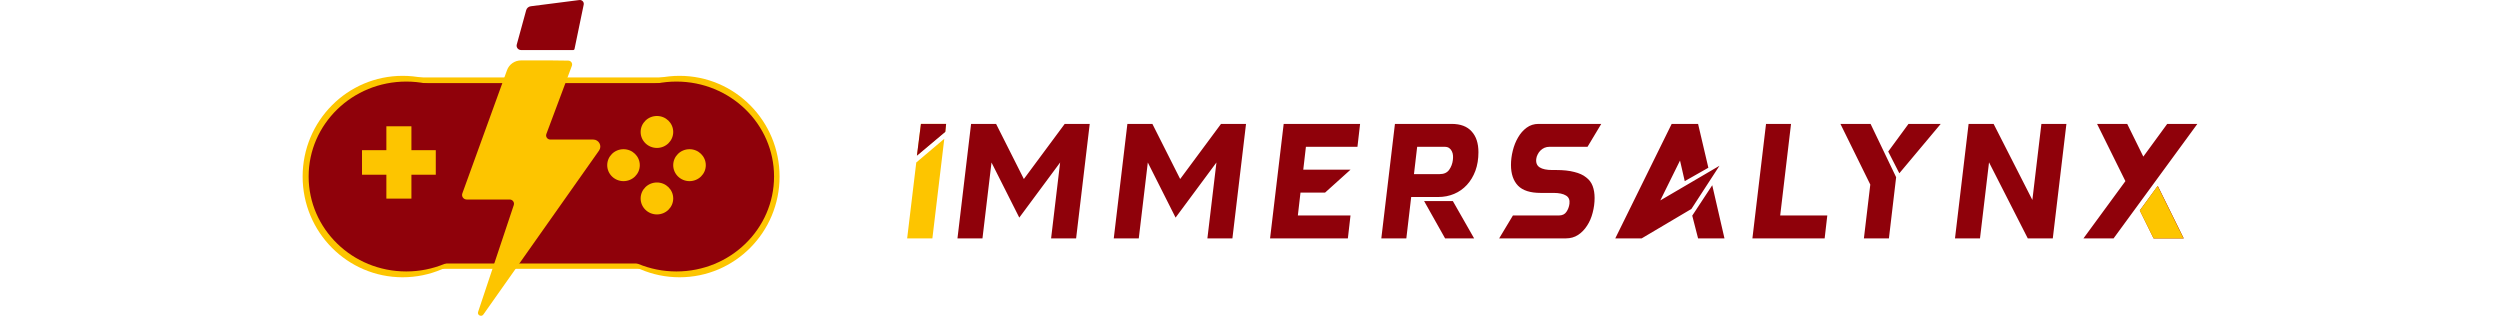 <svg width="190" height="24" viewBox="0 0 204 34" fill="none" xmlns="http://www.w3.org/2000/svg">
<path d="M10.769 29.853C16.717 29.853 21.539 24.998 21.539 19.009C21.539 13.02 16.717 8.165 10.769 8.165C4.822 8.165 0 13.02 0 19.009C0 24.998 4.822 29.853 10.769 29.853Z" fill="#FDC500"/>
<path d="M40.581 29.853C46.529 29.853 51.351 24.998 51.351 19.009C51.351 13.02 46.529 8.165 40.581 8.165C34.634 8.165 29.812 13.02 29.812 19.009C29.812 24.998 34.634 29.853 40.581 29.853Z" fill="#FDC500"/>
<path d="M38.936 8.338H10.765V28.943H38.936V8.338Z" fill="#FDC500"/>
<path d="M11.156 29.226C16.96 29.226 21.665 24.65 21.665 19.004C21.665 13.359 16.96 8.783 11.156 8.783C5.352 8.783 0.647 13.359 0.647 19.004C0.647 24.65 5.352 29.226 11.156 29.226Z" fill="#8F010A"/>
<path d="M40.247 29.226C46.051 29.226 50.756 24.65 50.756 19.004C50.756 13.359 46.051 8.783 40.247 8.783C34.443 8.783 29.738 13.359 29.738 19.004C29.738 24.65 34.443 29.226 40.247 29.226Z" fill="#8F010A"/>
<path d="M38.642 8.947H11.152V28.37H38.642V8.947Z" fill="#8F010A"/>
<path d="M34.548 19.503C35.517 19.503 36.302 18.733 36.302 17.784C36.302 16.834 35.517 16.064 34.548 16.064C33.579 16.064 32.794 16.834 32.794 17.784C32.794 18.733 33.579 19.503 34.548 19.503Z" fill="#FDC500"/>
<path d="M41.654 19.503C42.623 19.503 43.408 18.733 43.408 17.784C43.408 16.834 42.623 16.064 41.654 16.064C40.685 16.064 39.9 16.834 39.9 17.784C39.9 18.733 40.685 19.503 41.654 19.503Z" fill="#FDC500"/>
<path d="M38.146 15.927C39.115 15.927 39.9 15.157 39.9 14.208C39.9 13.258 39.115 12.488 38.146 12.488C37.177 12.488 36.392 13.258 36.392 14.208C36.392 15.157 37.177 15.927 38.146 15.927Z" fill="#FDC500"/>
<path d="M38.146 23.087C39.115 23.087 39.9 22.318 39.9 21.368C39.9 20.418 39.115 19.648 38.146 19.648C37.177 19.648 36.392 20.418 36.392 21.368C36.392 22.318 37.177 23.087 38.146 23.087Z" fill="#FDC500"/>
<path d="M14.336 16.169H6.393V18.812H14.336V16.169Z" fill="#FDC500"/>
<path d="M9.016 13.597V21.384H11.713V13.597H9.016Z" fill="#FDC500"/>
<path d="M31.915 16.208L19.459 33.863C19.248 34.16 18.776 33.931 18.891 33.586L22.733 22.081C22.832 21.785 22.607 21.48 22.289 21.48H17.666C17.321 21.48 17.08 21.145 17.195 20.826L22.008 7.549C22.235 6.923 22.839 6.504 23.517 6.504H26.748L28.598 6.527C28.89 6.53 29.09 6.815 28.99 7.084L26.242 14.426C26.133 14.717 26.352 15.025 26.669 15.025H31.282C31.902 15.025 32.267 15.708 31.915 16.208Z" fill="#FDC500"/>
<path d="M30.262 0.497L29.273 5.273C29.259 5.34 29.199 5.389 29.128 5.389H23.519C23.203 5.389 22.973 5.095 23.055 4.795L24.069 1.097C24.131 0.871 24.325 0.704 24.562 0.674L29.793 0.004C30.081 -0.033 30.32 0.218 30.262 0.497Z" fill="#8F010A"/>
<path d="M66.158 16.72L66.566 13.339H69.281L69.19 14.167L66.158 16.72ZM66.068 17.495L69.085 14.942L67.803 25.665H65.087L66.068 17.495Z" fill="#FDC500"/>
<path d="M71.97 13.34H74.662L77.653 19.274L82.051 13.34H84.743L83.278 25.666H80.585L81.557 17.495L77.16 23.429L74.168 17.495L73.196 25.666H70.504L71.97 13.34ZM88.798 13.34H91.49L94.482 19.274L98.879 13.34H101.572L100.106 25.666H97.413L98.386 17.495L93.988 23.429L90.997 17.495L90.025 25.666H87.332L88.798 13.34ZM105.626 13.34H113.853L113.569 15.805H108.02L107.735 18.27H112.821L110.084 20.735H107.436L107.152 23.2H112.821L112.537 25.666H104.161L105.626 13.34ZM117.605 13.34H123.708C124.665 13.34 125.383 13.61 125.862 14.15C126.35 14.678 126.595 15.423 126.595 16.386C126.595 17.125 126.485 17.795 126.266 18.393C126.046 18.98 125.742 19.485 125.353 19.908C124.964 20.33 124.506 20.653 123.977 20.876C123.449 21.099 122.875 21.211 122.257 21.211H119.355L118.832 25.666H116.139L117.605 13.34ZM119.654 18.745H122.436C122.885 18.745 123.219 18.593 123.439 18.288C123.658 17.983 123.793 17.63 123.842 17.231C123.862 17.079 123.867 16.92 123.857 16.756C123.847 16.591 123.808 16.439 123.738 16.298C123.678 16.157 123.583 16.04 123.454 15.946C123.334 15.852 123.164 15.805 122.945 15.805H119.998L119.654 18.745ZM123.842 21.651L126.131 25.666H123.005L120.746 21.651H123.842ZM134.974 18.305C135.742 18.305 136.39 18.376 136.919 18.517C137.447 18.646 137.871 18.839 138.19 19.098C138.519 19.344 138.753 19.655 138.893 20.031C139.033 20.407 139.102 20.835 139.102 21.316C139.102 21.845 139.033 22.373 138.893 22.901C138.763 23.418 138.564 23.881 138.295 24.292C138.035 24.703 137.711 25.038 137.322 25.296C136.944 25.542 136.505 25.666 136.006 25.666H128.827L130.307 23.2H135.243C135.622 23.2 135.896 23.071 136.066 22.813C136.245 22.555 136.355 22.261 136.395 21.933C136.445 21.522 136.32 21.228 136.021 21.052C135.722 20.864 135.273 20.77 134.675 20.77H133.284C132.177 20.77 131.369 20.512 130.861 19.996C130.352 19.467 130.098 18.722 130.098 17.759C130.098 17.255 130.163 16.744 130.292 16.227C130.422 15.699 130.611 15.224 130.861 14.801C131.11 14.367 131.419 14.015 131.788 13.745C132.157 13.475 132.581 13.34 133.06 13.34H139.82L138.34 15.805H134.241C134.052 15.805 133.872 15.84 133.703 15.911C133.543 15.981 133.399 16.081 133.269 16.21C133.149 16.327 133.05 16.468 132.97 16.632C132.89 16.785 132.84 16.944 132.82 17.108C132.77 17.53 132.895 17.836 133.194 18.023C133.493 18.211 133.942 18.305 134.54 18.305H134.974ZM148.807 19.503L148.298 17.284L146.175 21.58L152.546 17.847L149.525 22.496L144.17 25.666H141.328L147.401 13.34H150.243L151.35 18.059L148.807 19.503ZM150.243 25.666L149.615 23.218L151.769 19.943L153.085 25.666H150.243ZM157.559 13.34H160.251L159.084 23.2H164.155L163.871 25.666H156.093L157.559 13.34ZM170.715 16.316L172.899 13.34H176.369L171.911 18.657L170.715 16.316ZM168.097 25.666L168.785 19.872L165.569 13.34H168.815L171.567 19.08L170.79 25.666H168.097ZM179.369 13.34H182.062L186.235 21.528L187.207 13.34H189.9L188.434 25.666H185.741L181.568 17.478L180.596 25.666H177.904L179.369 13.34ZM191.735 25.666L196.252 19.503L193.201 13.34H196.446L198.181 16.861L200.754 13.34H204L194.98 25.666H191.735ZM199.737 20.013L202.534 25.666H199.288L197.807 22.654L199.737 20.013Z" fill="#8F010A"/>
<path d="M69.194 14.196L66.136 16.764L66.573 13.34H69.281L69.194 14.196Z" fill="#8F010A"/>
<path d="M199.282 25.666L197.797 22.67L199.719 20.016L202.515 25.666H199.282Z" fill="#FDC500"/>
</svg>
